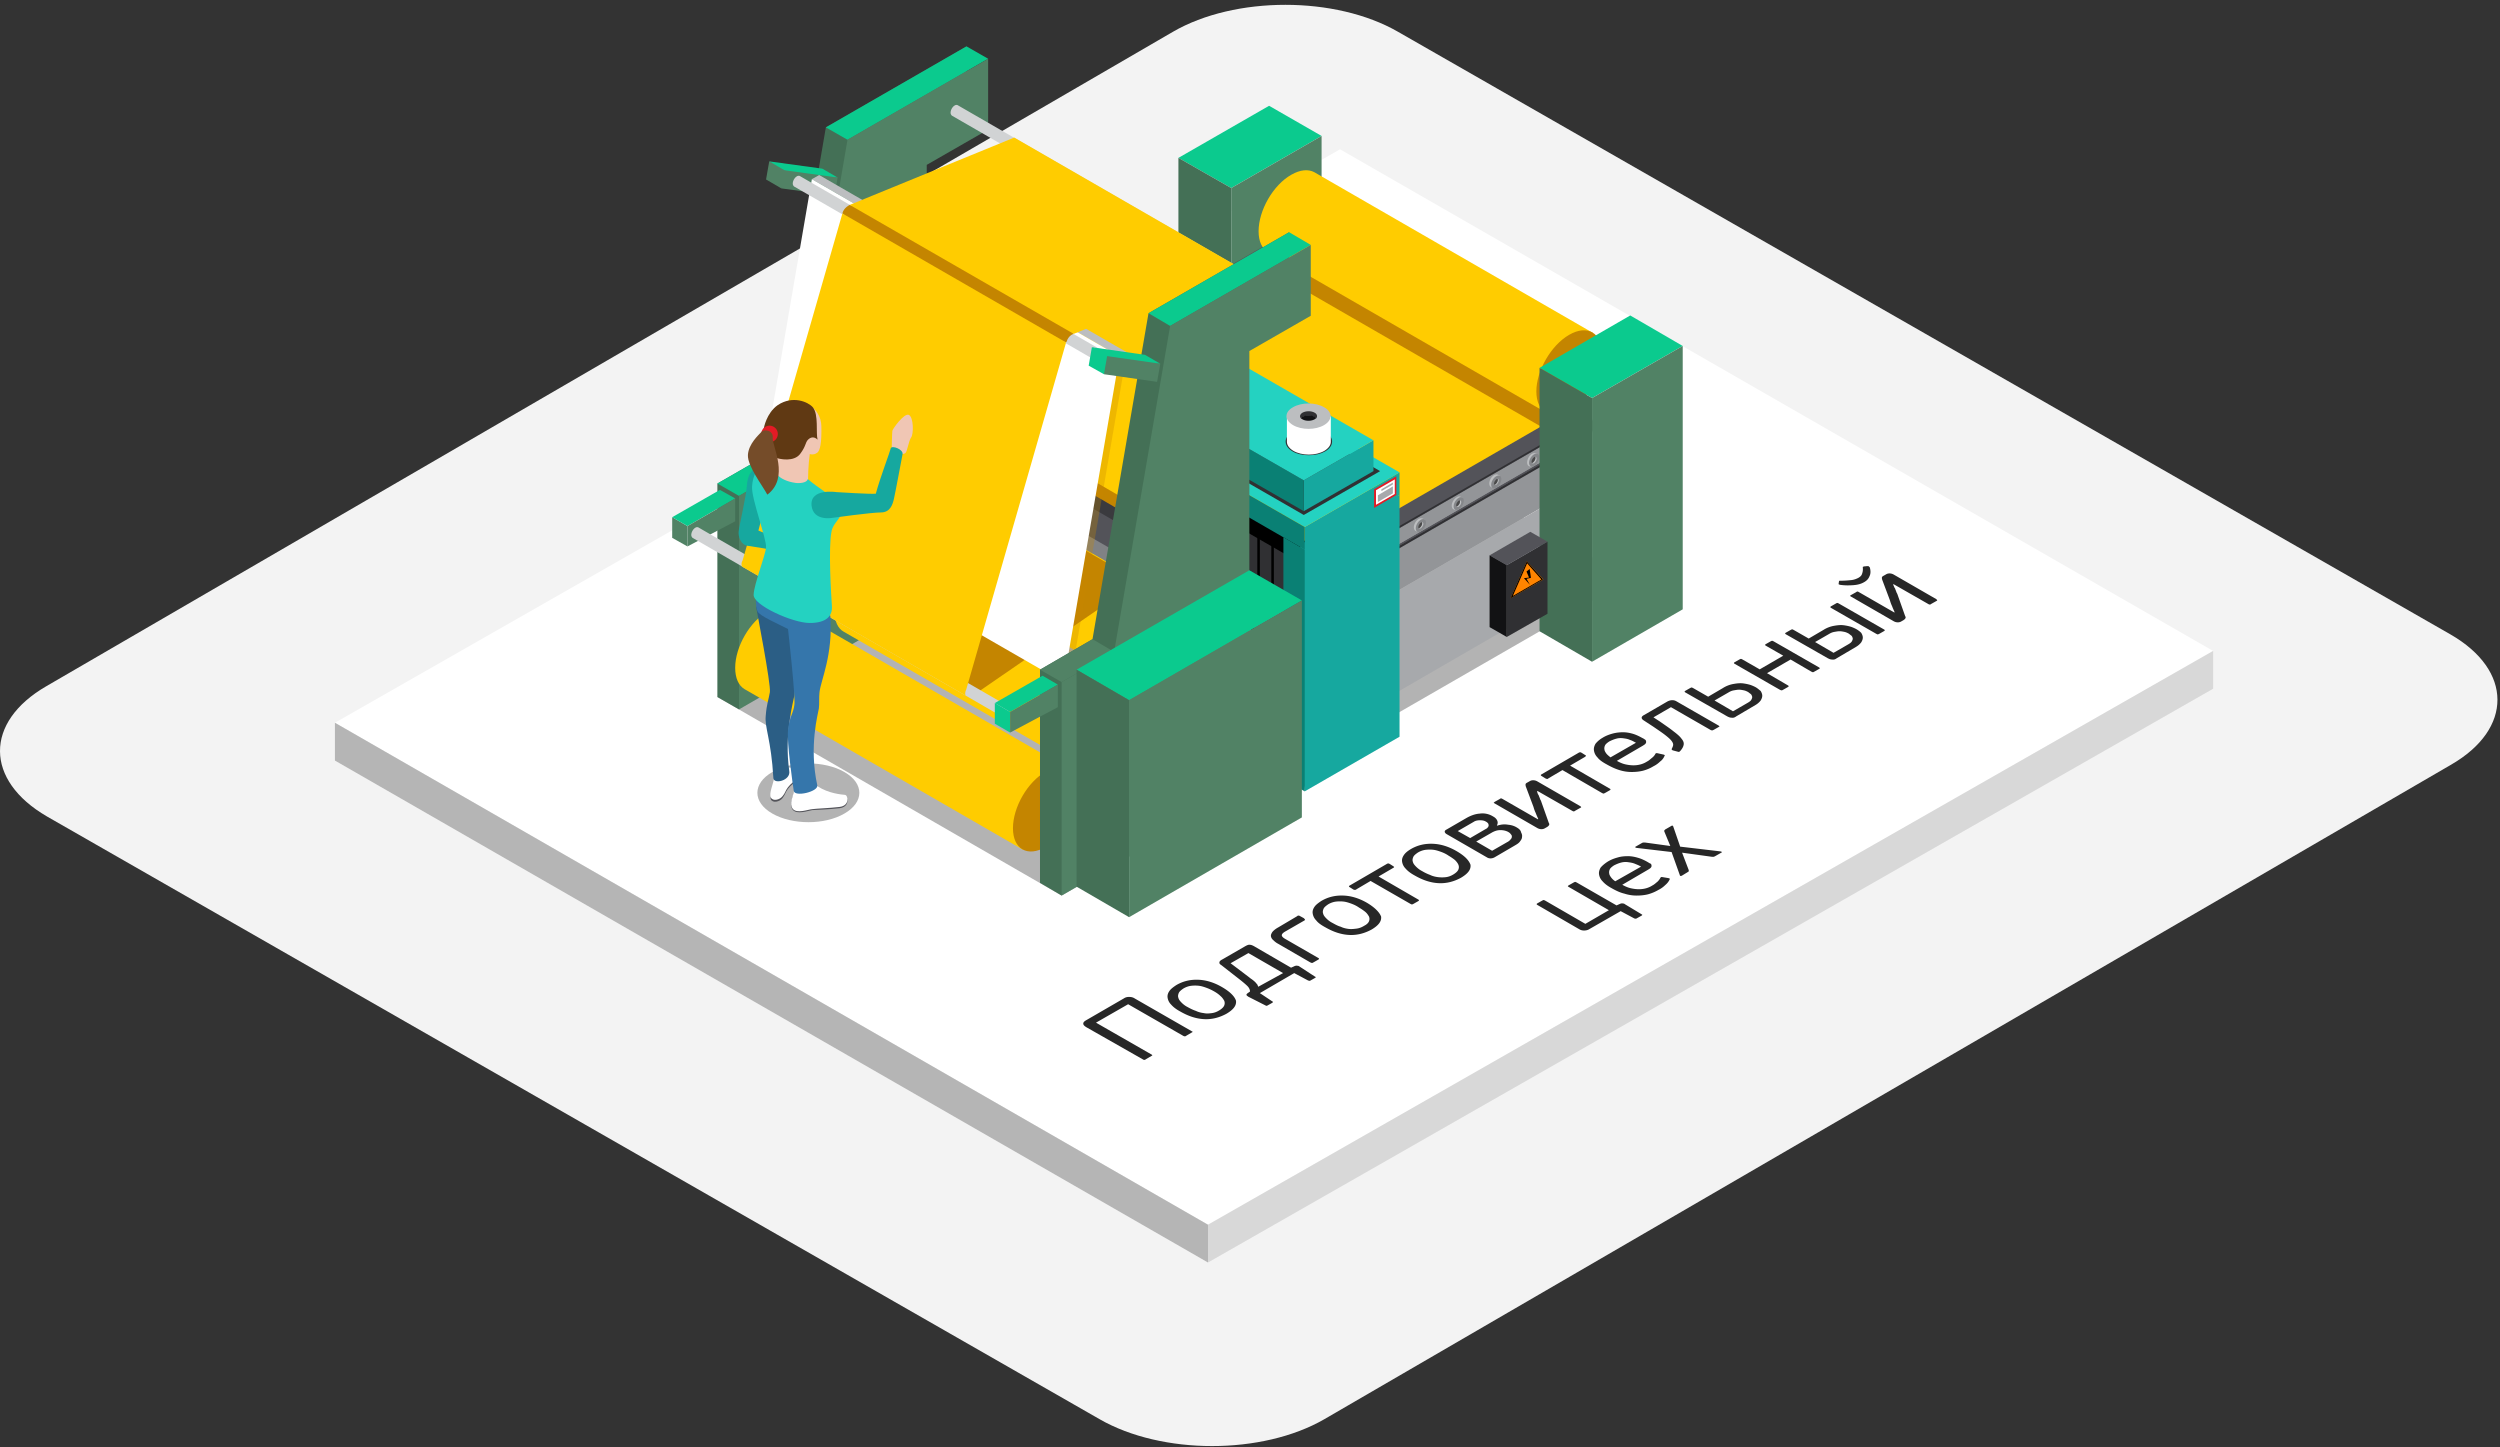 <svg width="425" height="246" fill="none" xmlns="http://www.w3.org/2000/svg"><rect width="100%" height="100%" fill="#333333" stroke="none"/><path d="M416.581 107.852L237.651 5.398c-10.601-6.103-27.694-6.103-38.241 0L7.877 116.656c-10.548 6.103-10.493 15.986.108 22.143l178.93 102.455c10.602 6.103 27.694 6.103 38.242 0l191.532-111.258c10.548-6.103 10.494-16.041-.108-22.144z" fill="#F3F3F3"/><path d="M205.36 208.201L56.936 122.867l170.871-97.486 148.423 85.28-170.87 97.54z" fill="#fff"/><path d="M376.23 110.661v6.427l-170.871 97.54v-6.427l170.871-97.54z" fill="#D8D8D8"/><path d="M56.937 122.867v6.427l148.423 85.334v-6.427L56.936 122.867z" fill="#B5B5B5"/><path d="M202.601 175.31l-9.682-5.563c-.325-.216-.649-.27-.974-.27-.324 0-.595.054-.919.27l-6.437 3.726c-.27.162-.433.324-.433.54 0 .216.163.378.487.594l9.682 5.509c.108.054.162.108.271.054a.41.41 0 00.216-.108l.92-.54a.668.668 0 00.162-.108c0-.054-.054-.108-.162-.162l-9.412-5.401 5.463-3.132 9.412 5.401a.587.587 0 00.27.054.41.41 0 00.216-.108l.92-.54a.668.668 0 00.162-.108s-.054-.054-.162-.108zm-.703-4.106a3.888 3.888 0 01-1.028-.756c-.27-.27-.487-.54-.541-.81-.108-.27-.054-.54.054-.81s.379-.486.757-.756c.433-.27.92-.432 1.353-.486a5.657 5.657 0 011.352 0c.433.054.92.216 1.352.378.433.162.866.378 1.244.594.379.216.758.486 1.028.756.325.27.487.54.649.81.108.27.108.54 0 .81s-.379.54-.811.81c-.433.27-.866.432-1.298.486-.433.054-.866.108-1.353 0-.432-.054-.919-.162-1.352-.378-.487-.162-.919-.378-1.406-.648zm5.841-3.402c-1.298-.756-2.65-1.189-4.002-1.243-1.352-.054-2.597.216-3.786.919-.487.324-.92.648-1.136.972-.271.378-.379.756-.325 1.134.054.378.216.81.595 1.188.379.432.866.81 1.569 1.188 1.406.81 2.758 1.242 4.11 1.297 1.299.054 2.543-.271 3.733-.919 1.19-.702 1.731-1.404 1.622-2.214-.216-.702-.973-1.512-2.38-2.322zm6.167-.055c-.054-.108-.108-.27-.162-.378-.108-.108-.217-.27-.379-.432a5.292 5.292 0 00-.757-.594c-.325-.27-.703-.54-1.19-.918l-2.218-1.674 3.029-1.729 5.896 3.403-4.219 2.322zm6.978-3.456c-.055-.054-.163-.108-.325-.108-.162-.054-.379 0-.595.108l-.487.216-6.328-3.673c-.217-.108-.433-.216-.649-.216-.217-.054-.487.054-.866.27l-3.84 2.215c-.325.162-.487.324-.487.486-.054.162.054.324.325.486l3.245 2.538c.541.432.919.756 1.19 1.026.27.27.433.594.433.919l-.379.27c-.162.108-.27.27-.216.324a.422.422 0 00.216.216s.054 0 .054.054l2.975 1.512a.408.408 0 00.216.054l.109-.054.865-.486.054-.108c0-.054 0-.054-.108-.108l-2.11-1.404 5.842-3.403 2.326 1.242c.162.054.27.108.379.054l.865-.486c.108-.054.108-.162-.054-.216l-2.65-1.728c.054 0 0 0 0 0zm.757-8.209l-.595-.324c-.109-.054-.163-.108-.271-.108-.108 0-.162 0-.27.108l-3.192 1.891c-.486.27-.811.54-1.027.81-.163.27-.271.486-.217.756.054.216.163.432.433.648.216.216.487.432.811.594l5.409 3.133c.108.054.217.108.325.108.108 0 .162-.054.27-.108l.758-.432c.108-.054.162-.108.162-.162 0-.054-.054-.108-.162-.162l-5.626-3.241c-.378-.216-.541-.432-.541-.594 0-.216.217-.432.595-.648l3.192-1.836c.108-.054.162-.108.162-.163-.054-.108-.108-.162-.216-.27zm4.868.81a3.888 3.888 0 01-1.028-.756c-.27-.27-.487-.541-.541-.811-.108-.27-.054-.54.054-.81s.379-.486.757-.756c.433-.27.92-.432 1.353-.486a5.657 5.657 0 011.352 0c.433.054.919.216 1.352.378.433.162.866.378 1.244.648a8.39 8.39 0 011.028.702c.325.27.487.54.649.81.108.271.108.541 0 .811s-.379.54-.811.756c-.433.27-.866.432-1.298.486-.433.054-.866.108-1.353.054-.432-.054-.919-.162-1.352-.378-.433-.108-.919-.378-1.406-.648zm5.896-3.403c-1.299-.756-2.651-1.188-4.003-1.242-1.352-.054-2.596.216-3.786.918-.487.324-.92.648-1.136.972-.271.378-.379.756-.325 1.134.054.378.216.811.595 1.189.325.432.866.81 1.569 1.188 1.406.81 2.758 1.242 4.111 1.296 1.298.054 2.542-.27 3.732-.918 1.19-.702 1.731-1.404 1.622-2.215-.27-.702-1.027-1.512-2.379-2.322zm4.489-6.211l-.595-.378c-.108-.054-.162-.108-.271-.108-.108 0-.162 0-.324.108l-6.22 3.619c-.109.054-.163.108-.163.162 0 .054.054.108.163.162l.595.378a.487.487 0 00.27.054c.054 0 .162 0 .27-.108l2.38-1.405 6.762 3.889c.108.054.216.108.27.108.054 0 .162-.054.271-.108l.757-.432c.108-.054.162-.108.162-.162 0-.054-.054-.108-.162-.162l-6.707-3.889 2.488-1.458c.108-.054.162-.108.162-.162l-.108-.108zm4.868.811a3.905 3.905 0 01-1.028-.756c-.27-.27-.487-.54-.541-.81-.108-.27-.054-.54.054-.81.109-.27.379-.487.758-.757.432-.27.919-.432 1.352-.486.487-.054.92-.054 1.352 0 .433.054.92.216 1.352.378.433.162.866.378 1.245.649.378.216.757.486 1.027.702.271.27.487.54.595.81.108.27.108.54 0 .81s-.378.54-.811.81c-.433.27-.866.432-1.298.486a5.657 5.657 0 01-1.352 0c-.433-.054-.92-.162-1.353-.378a7.741 7.741 0 01-1.352-.648zm5.842-3.403c-1.298-.756-2.651-1.188-4.003-1.242-1.352-.054-2.596.216-3.786.918-.541.324-.92.648-1.136.972-.271.379-.379.757-.325 1.135.054.378.217.81.595 1.188.379.432.866.81 1.569 1.188 1.406.81 2.759 1.242 4.111 1.296 1.298.054 2.542-.27 3.732-.918 1.19-.702 1.731-1.404 1.623-2.214-.271-.756-.974-1.512-2.38-2.323zm.216-3.403l2.705-1.566c.324-.216.703-.27 1.082-.27.378 0 .703.054.973.216.217.108.379.27.433.378.054.108.054.27.054.378-.054.108-.108.216-.216.324a1.147 1.147 0 01-.325.216l-2.596 1.512-2.11-1.188zm3.137 1.782l2.543-1.458c.541-.324 1.027-.486 1.568-.486.487 0 .974.108 1.353.324.162.108.27.162.378.324.108.108.217.27.217.378 0 .162 0 .324-.163.486a1.701 1.701 0 01-.649.54l-2.542 1.459-2.705-1.567zm6.924-2.376c-.433-.27-.92-.432-1.515-.486-.595-.108-1.19-.054-1.839.162l-.054-.054a.86.86 0 00.054-.81c-.108-.27-.378-.54-.703-.702a3.37 3.37 0 00-2.272-.486c-.757.054-1.514.324-2.271.756l-3.354 1.944c-.216.108-.324.216-.324.378 0 .108.108.27.27.378l6.924 3.997c.162.108.378.162.595.162.216 0 .432-.054.649-.162l3.515-2.052c.379-.216.704-.433.866-.703.216-.27.324-.486.324-.756.055-.27-.054-.54-.162-.756-.054-.324-.324-.594-.703-.81zm10.71-3.672l-7.302-4.212a1.445 1.445 0 00-.649-.162 1.09 1.09 0 00-.595.162l-.379.216c-.216.108-.324.216-.324.324 0 .108 0 .216.054.378l1.298 3.456c.108.378.216.702.378 1.026.109.325.271.649.433 1.027l-.054.054-6.004-3.457c-.108-.054-.216-.108-.27-.108a.412.412 0 00-.217.108l-.865.486c-.054.054-.108.108-.162.108 0 .054.054.108.162.162l7.302 4.213c.216.108.433.162.649.162.216 0 .433-.054.595-.162l.379-.216c.162-.108.27-.216.324-.324.054-.108.054-.216-.054-.378l-1.244-3.511a1.918 1.918 0 00-.216-.486 3.534 3.534 0 00-.163-.432c-.054-.162-.108-.324-.216-.432l-.162-.486.108-.054 5.95 3.402a.408.408 0 00.216.054.412.412 0 00.217-.108l.865-.486a.668.668 0 00.162-.108.422.422 0 00-.216-.216zm.919-8.641l-.595-.378c-.108-.054-.162-.108-.27-.108-.054 0-.163 0-.325.108l-6.22 3.618c-.108.054-.162.108-.162.162 0 .054.054.108.162.162l.595.378c.108.054.162.054.27.108.108 0 .162 0 .271-.108l2.38-1.404 6.707 3.889c.108.054.216.108.27.108.054 0 .163-.054.271-.108l.757-.432c.108-.054.162-.108.162-.162 0-.054-.054-.108-.162-.162l-6.707-3.889 2.488-1.458c.108-.054.162-.108.162-.162.054-.108.054-.162-.054-.162zm4.273.378c-.27-.216-.54-.432-.703-.648-.162-.216-.324-.486-.324-.702-.054-.216 0-.486.108-.702.108-.216.379-.432.703-.648.433-.216.811-.379 1.244-.487.379-.108.812-.108 1.19-.054.379.054.757.108 1.082.271.379.108.703.324 1.028.486l-4.328 2.484zm5.409-3.295c-.486-.27-1.027-.54-1.568-.702-.541-.162-1.136-.27-1.677-.27a6.73 6.73 0 00-1.785.216c-.595.162-1.19.378-1.785.756a4.252 4.252 0 00-1.136.973c-.216.378-.324.756-.27 1.134.054.378.216.81.595 1.188.324.432.865.81 1.568 1.188.758.432 1.461.756 2.164.972a6.8 6.8 0 002.055.324c.65 0 1.299-.054 1.948-.216a6.583 6.583 0 001.785-.756 4.352 4.352 0 001.136-.81c.378-.27.595-.594.757-.972.054-.054.054-.108-.054-.162-.054 0-.108-.054-.163-.054l-.973-.216c-.217-.054-.325 0-.379.108-.108.216-.27.432-.541.648-.27.216-.541.486-.865.648a3.91 3.91 0 01-1.082.486 4.618 4.618 0 01-1.244.162c-.433 0-.865-.054-1.352-.162-.487-.108-.974-.324-1.461-.594l4.436-2.592c.162-.108.27-.162.378-.27.108-.108.163-.216.163-.324 0-.108 0-.216-.109-.378-.108-.054-.27-.217-.541-.325zm12.982-2.106l-7.14-4.105a1.35 1.35 0 00-.757-.216c-.216 0-.487.054-.811.216l-4.003 2.323c-.216.108-.379.27-.379.432 0 .162.109.324.379.486l1.569 1.026c.865.594 1.514 1.026 2.001 1.404.487.378.865.702 1.082.972.216.27.324.486.324.702 0 .216-.108.433-.216.649-.054.108-.054.216.054.27.054 0 .054.054.108.054l.812.216c.162.054.216.054.324 0l.162-.162c.325-.378.487-.702.541-1.027.054-.324-.054-.648-.378-1.026-.271-.378-.703-.756-1.353-1.242-.595-.486-1.406-1.026-2.325-1.674l-1.082-.702 2.975-1.729 6.761 3.889a.587.587 0 00.27.054c.055 0 .163-.054.271-.108l.757-.432c.108-.054.162-.108.217-.162-.055 0-.109-.054-.163-.108zm-.703-4.267l2.434-1.404c.27-.162.541-.27.865-.324.325-.054.595-.108.866-.108.27 0 .541.054.811.108s.487.162.703.27c.162.108.271.216.433.324.162.108.216.27.27.432.054.162 0 .324-.108.54-.108.216-.324.378-.703.594l-2.434 1.404-3.137-1.836zm6.977-2.268a6.834 6.834 0 00-.865-.378 7.818 7.818 0 00-1.298-.27c-.487-.054-1.028 0-1.623.108a4.92 4.92 0 00-1.785.702l-2.488 1.458-2.542-1.458c-.109-.054-.217-.108-.271-.108-.054 0-.162.054-.27.108l-.758.432c-.108.054-.162.108-.162.162 0 .054.054.108.162.162l7.086 4.051c.217.108.433.216.703.216.271.054.541 0 .812-.216l3.299-1.945a3.01 3.01 0 00.866-.756c.162-.27.27-.54.27-.81s-.108-.54-.27-.81c-.217-.162-.487-.432-.866-.648zm10.71-3.403l-7.626-4.374c-.108-.054-.217-.108-.271-.108-.054 0-.162.054-.27.108l-.757.432c-.109.054-.163.108-.163.162 0 .054.054.108.163.162l2.92 1.674-4.002 2.322-2.921-1.674c-.108-.054-.216-.108-.271-.108-.054 0-.162.054-.27.108l-.757.432c-.108.054-.162.108-.162.162 0 .054.054.108.162.162l7.626 4.375c.109.054.217.108.325.108.108 0 .162-.054.27-.108l.758-.432c.108-.054.162-.108.162-.162 0-.054-.054-.108-.162-.162l-3.516-2.052 4.003-2.323 3.515 2.052c.109.054.217.108.271.108.108 0 .162-.054.27-.108l.758-.432c.108-.054.162-.108.162-.162a.738.738 0 00-.217-.162zm-.595-4.267l2.435-1.404c.27-.162.54-.27.865-.324.325-.054.595-.108.865-.108.271 0 .541.054.812.108.27.054.487.162.703.27.162.108.27.216.433.324.162.108.216.27.27.432.054.162 0 .324-.108.54-.108.216-.325.378-.703.594l-2.434 1.404-3.138-1.836zm6.978-2.214a6.834 6.834 0 00-.865-.378 7.93 7.93 0 00-1.299-.271c-.486-.054-1.027 0-1.622.109a4.92 4.92 0 00-1.785.702l-2.488 1.458-2.543-1.458c-.108-.054-.216-.108-.27-.108-.054 0-.162.054-.27.108l-.758.432c-.108.054-.162.108-.162.162 0 .054.054.108.162.162l7.086 4.05c.216.108.433.216.703.216.271.054.541 0 .812-.216l3.299-1.944a3.01 3.01 0 00.866-.756c.162-.27.27-.54.27-.81s-.108-.54-.27-.81a4.004 4.004 0 00-.866-.648zm4.706.054l-7.627-4.375c-.108-.054-.216-.108-.27-.108-.108 0-.162.054-.271.108l-.757.432c-.108.054-.162.108-.162.162 0 .054.054.108.162.162l7.627 4.375c.108.054.216.108.27.108.054 0 .162-.054.271-.108l.757-.432c.108-.054.162-.108.162-.162 0-.054-.054-.108-.162-.162zm-2.543-10.694c-.054-.054-.162-.054-.27-.054l-.541.054-.162.054c-.054 0-.054.054-.054.162.054.486-.054.864-.162 1.134-.109.27-.325.432-.595.595-.325.162-.704.324-1.19.378-.541.054-1.082.108-1.731.108h-.271c-.054 0-.108.054-.108.162l-.054.324c0 .054 0 .108.054.162h.054l.162.054c.758.108 1.461.108 2.218.054.757-.054 1.352-.216 1.893-.54.379-.216.703-.54.866-.972.216-.433.216-.919.054-1.513l-.163-.162zm11.468 5.563l-7.303-4.213a1.438 1.438 0 00-.649-.162c-.216 0-.432.054-.595.162l-.378.216c-.217.109-.325.216-.325.325 0 .108 0 .216.054.378l1.298 3.456c.109.378.217.702.379 1.026.108.324.27.648.433 1.027l-.054.054-6.004-3.457c-.108-.054-.163-.108-.271-.108a.41.41 0 00-.216.108l-.866.486c-.108.054-.108.108-.162.108 0 .054.054.108.162.162l7.303 4.213c.216.108.432.162.649.162.216 0 .432-.054.595-.162l.378-.216c.163-.108.271-.216.325-.324.054-.108.054-.216-.054-.378l-1.244-3.511a1.922 1.922 0 00-.217-.486 3.72 3.72 0 00-.162-.432c-.054-.162-.108-.324-.216-.432a1.925 1.925 0 00-.217-.486l.109-.054 5.949 3.402a.413.413 0 00.217.054.41.41 0 00.216-.108l.866-.486a.668.668 0 00.162-.108c-.054-.108-.108-.162-.162-.216zm-52.955 51.848c-.054-.054-.162-.108-.324-.108-.163-.054-.379 0-.595.108l-.487.216-6.761-3.888c-.108-.054-.217-.108-.271-.108-.054 0-.162.054-.27.108l-.757.432a.738.738 0 00-.217.162c0 .054.054.108.162.162l6.816 3.943-4.003 2.322-6.815-3.943c-.108-.054-.217-.108-.271-.108-.054 0-.162.054-.27.108l-.757.432c-.109.054-.163.108-.163.162 0 .054.054.108.163.162l7.085 4.105c.271.162.541.216.812.216.27 0 .541-.054.757-.162l5.463-3.132 2.326 1.242c.162.054.27.054.379 0l.865-.486.108-.108c0-.054-.054-.054-.108-.108l-2.867-1.729c0 .054 0 0 0 0zm-1.622-3.889a2.778 2.778 0 01-.704-.648c-.162-.216-.324-.486-.324-.702-.054-.216 0-.486.108-.702.108-.216.379-.432.703-.648.433-.216.812-.378 1.244-.486a2.994 2.994 0 011.19-.054c.379.054.758.108 1.136.27.379.162.703.27 1.028.486l-4.381 2.484zm5.463-3.294c-.487-.27-1.028-.54-1.623-.702-.541-.162-1.136-.27-1.677-.27-.595 0-1.19.054-1.731.216-.595.162-1.19.378-1.785.756-.486.324-.865.648-1.136.972-.216.378-.324.756-.27 1.134.054.378.216.81.595 1.188.379.433.865.811 1.569 1.189.757.432 1.46.756 2.163.918a6.802 6.802 0 002.056.324c.649 0 1.298-.054 1.947-.216a7.39 7.39 0 001.785-.756 4.335 4.335 0 001.136-.81c.324-.27.595-.595.757-.973.054-.054.054-.108-.054-.162-.054 0-.108-.054-.162-.054l-.974-.162c-.216-.054-.324 0-.379.108a2.56 2.56 0 01-.486.649c-.271.216-.541.486-.866.648a3.897 3.897 0 01-1.082.486 4.612 4.612 0 01-1.244.162c-.432 0-.865-.054-1.352-.162-.487-.108-.974-.324-1.46-.594l4.435-2.593c.162-.108.27-.162.379-.27.108-.108.162-.216.162-.324 0-.108 0-.216-.108-.378-.163-.054-.325-.162-.595-.324zm12.603-1.728l-.163-.054-6.869-.81-1.19-3.457-.108-.108c-.054-.054-.108 0-.217.054l-1.027.594-.162.162v.162l1.027 2.485-4.327-.594h-.27c-.055 0-.163.054-.271.108l-1.028.594c-.108.054-.108.108-.054.108l.054.054c.054 0 .109.054.163.054l5.95.702 1.406 3.943c0 .054.054.108.108.108.054.054.162 0 .271-.054l.973-.595c.108-.054.162-.108.162-.162v-.162l-1.135-2.97 5.084.702h.27c.055 0 .163-.054.271-.108l1.136-.648c0-.054 0-.054-.054-.108z" fill="#272727"/><path opacity=".3" d="M218.179 132.426l58.958-33.971L224.4 68.048l-58.959 33.971 52.738 30.407z" fill="#000"/><path d="M165.442 102.019l16.118-9.29v-41.1l-10.385 4.807-6.545 3.618-1.027 27.437 1.839 14.528z" fill="#16A89F"/><path d="M161.817 99.913l3.624 2.107V60.919l-3.624-2.106v41.1z" fill="#0A8074"/><path d="M209.309 31.97l15.361-8.858-8.925-5.13-15.415 8.857 8.979 5.13z" fill="#0BCA8E"/><path d="M209.309 76.797V31.97l-8.979-5.131v44.773l8.979 5.185z" fill="#447056"/><path d="M209.309 76.797V31.97l15.361-8.858V67.94l-15.361 8.857z" fill="#518265"/><path d="M220.884 110.12l47.869-27.706-46.517-26.843-47.87 27.707 46.518 26.842z" fill="#939598"/><path d="M220.884 127.294V110.12l-46.518-26.843v17.175l46.518 26.842z" fill="#808285"/><path d="M220.884 127.295v-17.174l47.869-27.707V99.59l-47.869 27.706z" fill="#A7A9AC"/><path d="M217.746 40.773s-.054 0-.054-.054c-.27-.162-.649-.108-1.081.108L161.168 72.8c-.054.054-.108.054-.162.109-.811.54-1.406 1.674-1.406 2.592v.162c0 .486.162.864.432 1.026l52.792 30.407 57.606-35.97-52.684-30.353z" fill="#535359"/><path d="M270.592 72.368v.162c0 .81-.541 1.783-1.244 2.16l-55.442 31.974c-.379.216-.758.216-.974 0 .162 0 .379-.054.595-.162l55.442-32.027c.704-.378 1.245-1.35 1.245-2.16v-.163c0-.324-.109-.594-.271-.702.379.054.649.378.649.918z" fill="#535359"/><path d="M270.214 72.206v.162c0 .81-.541 1.782-1.244 2.16l-55.442 31.974a1.416 1.416 0 01-.595.162c-.163-.162-.271-.378-.271-.702v-.163c0-.81.541-1.782 1.244-2.16l55.442-31.973c.217-.108.433-.162.595-.162.163.108.271.378.271.702z" fill="#939598"/><path d="M269.348 71.612c.703-.378 1.244-.054 1.244.702v.163c0 .81-.541 1.782-1.244 2.16l-55.442 31.973c-.703.378-1.244.054-1.244-.702v-.162c0-.81.541-1.782 1.244-2.16l55.442-31.974zm0-.324l-55.442 31.973c-.865.487-1.569 1.729-1.569 2.701v.162c0 .972.704 1.404 1.569.918l55.442-31.973c.866-.486 1.569-1.728 1.569-2.7v-.163c0-1.026-.703-1.404-1.569-.918z" fill="#303033"/><path d="M216.502 103.099l-.378-.162a.64.64 0 00-.541.054c-.487.27-.866.918-.866 1.512 0 .27.108.486.271.54l.27.108.054-.108c.108 0 .163-.054.271-.108.487-.27.865-.918.865-1.512v-.216l.054-.108z" fill="#BCBEC0"/><path d="M216.719 103.639c0 .54-.379 1.188-.866 1.458s-.865.054-.865-.486.378-1.188.865-1.458c.487-.324.866-.054.866.486z" fill="#85878A"/><path d="M216.286 103.855c0 .27-.216.594-.433.756-.162.108-.324.054-.378-.054.054 0 .108 0 .162-.054.216-.162.433-.486.433-.756 0-.108 0-.162-.054-.216.162 0 .27.162.27.324z" fill="#BCBEC0"/><path d="M216.124 103.747c0 .27-.217.594-.433.756-.054.054-.108.054-.162.054-.054-.054-.054-.108-.054-.216 0-.27.216-.594.432-.756.054-.054.108-.054.163-.054 0 .108.054.162.054.216z" fill="#4A4A4A"/><path d="M222.939 99.372l-.379-.162a.642.642 0 00-.541.054c-.487.27-.865.918-.865 1.513 0 .27.108.486.27.594l.271.108.054-.108c.108 0 .162-.054.27-.108.487-.27.866-.919.866-1.513v-.216l.054-.162z" fill="#BCBEC0"/><path d="M223.155 99.912c0 .54-.378 1.188-.865 1.458s-.866.054-.866-.486.379-1.188.866-1.458.865-.054.865.486z" fill="#85878A"/><path d="M222.723 100.182c0 .271-.217.595-.433.757-.162.108-.325.054-.379-.054.054 0 .108 0 .162-.054.217-.162.433-.487.433-.757 0-.108 0-.162-.054-.216.162 0 .271.108.271.324z" fill="#BCBEC0"/><path d="M222.506 100.074c0 .27-.216.595-.433.757-.054.054-.108.054-.162.054-.054-.054-.054-.108-.054-.216 0-.271.216-.595.433-.757.054-.054.108-.054.162-.054.054.054.054.108.054.216z" fill="#4A4A4A"/><path d="M229.376 95.7l-.379-.162c-.162-.054-.324-.054-.541.054-.487.27-.865.919-.865 1.513 0 .27.108.486.27.594l.271.108.054-.108c.108 0 .162-.054.27-.108.487-.27.866-.918.866-1.512v-.216l.054-.163z" fill="#BCBEC0"/><path d="M229.538 96.24c0 .54-.379 1.188-.865 1.458-.487.27-.866.054-.866-.486s.379-1.188.866-1.458c.486-.27.865-.054.865.486z" fill="#85878A"/><path d="M229.16 96.457c0 .27-.217.594-.433.756-.162.108-.325.054-.379-.054.054 0 .108 0 .162-.054.217-.162.433-.486.433-.756 0-.108 0-.162-.054-.216.162.054.271.162.271.324z" fill="#BCBEC0"/><path d="M228.943 96.403c0 .27-.216.594-.433.756-.054.054-.108.054-.162.054-.054-.054-.054-.108-.054-.216 0-.27.216-.594.433-.757.054-.053.108-.053.162-.053.054.053.054.108.054.216z" fill="#4A4A4A"/><path d="M235.758 92.028l-.378-.162c-.162-.055-.325-.055-.595.054-.487.27-.866.918-.866 1.458 0 .27.109.486.271.594l.27.108.054-.108c.109 0 .163-.054.271-.108.487-.27.865-.918.865-1.458v-.216l.108-.162z" fill="#BCBEC0"/><path d="M235.975 92.513c0 .54-.379 1.189-.865 1.459-.487.27-.866.054-.866-.486s.379-1.189.866-1.459c.486-.27.865-.054.865.486z" fill="#85878A"/><path d="M235.542 92.784c0 .27-.216.594-.432.756-.163.108-.325.054-.379-.054.054 0 .108 0 .162-.054.217-.162.433-.486.433-.756 0-.108 0-.162-.054-.216.162 0 .27.108.27.324z" fill="#BCBEC0"/><path d="M235.38 92.676c0 .27-.216.594-.433.756-.054.054-.108.054-.162.054-.054-.054-.054-.108-.054-.216 0-.27.216-.594.433-.756.054-.054.108-.054.162-.054 0 .054.054.108.054.216z" fill="#4A4A4A"/><path d="M242.195 88.301l-.379-.162a.785.785 0 00-.595.054c-.486.27-.865.918-.865 1.458 0 .27.108.486.27.594l.271.108.054-.108c.108 0 .162-.054.27-.108.487-.27.866-.918.866-1.458v-.216l.108-.162z" fill="#BCBEC0"/><path d="M242.412 88.84c0 .54-.379 1.189-.866 1.459s-.865.054-.865-.486.378-1.188.865-1.459c.487-.27.866-.053.866.487z" fill="#85878A"/><path d="M241.979 89.057c0 .27-.217.594-.433.757-.162.108-.324.054-.379-.054.055 0 .109 0 .163-.054.216-.163.432-.487.432-.757 0-.108 0-.162-.054-.216.163.054.271.162.271.324z" fill="#BCBEC0"/><path d="M241.762 89.003c0 .27-.216.594-.432.756-.054.054-.109.054-.163.054-.054-.054-.054-.108-.054-.216 0-.27.217-.594.433-.756.054-.054.108-.054.162-.054.054.054.054.108.054.216z" fill="#4A4A4A"/><path d="M248.632 84.628l-.379-.216c-.162-.054-.325-.054-.595.108-.487.27-.866.918-.866 1.458 0 .27.109.487.271.595l.27.108.054-.108c.109 0 .163-.054.271-.108.487-.27.865-.919.865-1.459v-.216l.109-.162z" fill="#BCBEC0"/><path d="M248.848 85.114c0 .54-.379 1.188-.865 1.458-.487.27-.866.054-.866-.486s.379-1.188.866-1.458c.432-.27.865-.054.865.486z" fill="#85878A"/><path d="M248.415 85.385c0 .27-.216.594-.432.756-.163.108-.325.054-.379-.054.054 0 .108 0 .162-.054.217-.162.433-.486.433-.756 0-.108 0-.162-.054-.216.162 0 .27.108.27.324z" fill="#BCBEC0"/><path d="M248.199 85.277c0 .27-.216.594-.433.756-.054.054-.108.054-.162.054-.054-.054-.054-.108-.054-.216 0-.27.216-.594.433-.756.054-.054.108-.054.162-.054.054.054.054.162.054.216z" fill="#4A4A4A"/><path d="M255.014 80.902l-.378-.216a.784.784 0 00-.595.054c-.487.27-.866.918-.866 1.458 0 .27.108.486.271.594l.27.108.054-.108c.108 0 .163-.054.271-.108.487-.27.865-.918.865-1.458v-.216l.108-.108z" fill="#BCBEC0"/><path d="M255.231 81.442c0 .54-.379 1.188-.866 1.458-.486.27-.865.054-.865-.486s.379-1.188.865-1.458c.487-.27.866-.054.866.486z" fill="#85878A"/><path d="M254.798 81.658c0 .27-.216.594-.433.756-.162.108-.324.054-.378-.054.054 0 .108 0 .162-.054.216-.162.433-.486.433-.756 0-.108 0-.162-.054-.216.162.054.27.162.27.324z" fill="#BCBEC0"/><path d="M254.636 81.604c0 .27-.216.594-.433.756-.054.054-.108.054-.162.054-.054-.054-.054-.108-.054-.216 0-.27.216-.594.433-.756.054-.054.108-.054.162-.054 0 .054.054.108.054.216z" fill="#4A4A4A"/><path d="M261.451 77.229l-.379-.162a.785.785 0 00-.595.054c-.487.27-.865.918-.865 1.512 0 .27.108.486.27.594l.271.108.054-.108c.108 0 .162-.054.27-.108.487-.27.866-.918.866-1.458v-.216l.108-.216z" fill="#BCBEC0"/><path d="M261.667 77.715c0 .54-.378 1.188-.865 1.458s-.865.054-.865-.486.378-1.188.865-1.458.865-.054.865.486z" fill="#85878A"/><path d="M261.235 77.985c0 .27-.217.594-.433.756-.162.108-.325.054-.379-.054.054 0 .109 0 .163-.054.216-.162.432-.486.432-.756 0-.108 0-.162-.054-.216.163 0 .271.108.271.324z" fill="#BCBEC0"/><path d="M261.018 77.877c0 .27-.216.594-.432.756-.055.054-.109.054-.163.054-.054-.054-.054-.108-.054-.216 0-.27.216-.594.433-.756.054-.054.108-.054.162-.054.054.054.054.162.054.216z" fill="#4A4A4A"/><path d="M267.888 73.502l-.379-.215a.784.784 0 00-.595.053c-.487.27-.865.919-.865 1.459 0 .27.108.486.27.594l.271.108.054-.108c.108 0 .162-.054.27-.108.487-.27.866-.918.866-1.459v-.215l.108-.109z" fill="#BCBEC0"/><path d="M268.104 74.043c0 .54-.378 1.188-.865 1.458s-.865.054-.865-.486.378-1.188.865-1.512c.487-.216.865 0 .865.54z" fill="#85878A"/><path d="M267.672 74.312c0 .27-.217.594-.433.757-.162.108-.325.053-.379-.055.054 0 .109 0 .163-.054.216-.108.432-.486.432-.756 0-.108 0-.162-.054-.216.163 0 .271.108.271.324z" fill="#BCBEC0"/><path d="M267.455 74.204c0 .27-.216.594-.432.756-.055.054-.109.054-.163.054-.054-.054-.054-.108-.054-.216 0-.27.217-.594.433-.756.054-.054.108-.054.162-.054.054.054.054.108.054.216z" fill="#4A4A4A"/><path d="M219.802 96.835l46.896-27.059-47.167-27.274-46.95 27.058 47.221 27.275z" fill="#FC0"/><path d="M214.717 45.256l4.814-2.754 47.167 27.274-4.706 2.755-47.275-27.275z" fill="#C48500"/><path d="M218.774 36.507c0-.432.325-1.026.704-1.242.162-.108.378-.108.486-.054l-2.704-1.566c-.108-.054-.325-.054-.487.054-.379.216-.703.756-.703 1.242 0 .216.108.378.216.486l2.434 1.404.271.162a.685.685 0 01-.217-.486z" fill="#A7A9AC"/><path d="M220.235 35.697c0 .216-.054.486-.217.702l-.162.216c-.108.108-.216.27-.378.324-.379.216-.704.054-.704-.432 0-.432.325-1.026.704-1.242.432-.216.757-.054.757.432zm-2.759-1.62c0 .216-.054.486-.216.702l-.163.216c-.108.108-.216.27-.378.324-.379.216-.703.054-.703-.432 0-.432.324-1.026.703-1.242.433-.162.757 0 .757.432z" fill="#D1D3D4"/><path d="M213.96 39.315c0-3.564 2.488-7.885 5.571-9.613 1.515-.865 2.867-.973 3.895-.432l47.383 27.328-7.843 13.61-47.383-27.328c-1.028-.594-1.623-1.837-1.623-3.565z" fill="#FC0"/><path d="M261.181 66.536c0 3.564 2.488 4.968 5.571 3.186 3.083-1.782 5.571-6.103 5.571-9.613 0-3.565-2.488-4.97-5.571-3.187-3.083 1.782-5.571 6.103-5.571 9.614z" fill="#C48500"/><path d="M268.753 65.347c0-.432.325-1.026.704-1.242.162-.108.378-.108.486-.054l-2.704-1.566c-.108-.054-.325-.054-.487.054-.379.216-.703.756-.703 1.242 0 .216.108.378.216.486l2.434 1.404.271.162a.685.685 0 01-.217-.486z" fill="#A7A9AC"/><path d="M270.16 64.537c0 .216-.054.486-.217.702l-.162.216a2.312 2.312 0 01-.379.324c-.378.216-.703.054-.703-.432 0-.432.325-1.026.703-1.242.487-.216.758-.054.758.432z" fill="#D1D3D4"/><path d="M270.647 67.67l15.415-8.858-8.925-5.185-15.415 8.911 8.925 5.131z" fill="#0BCA8E"/><path d="M270.646 112.496V67.669l-8.924-5.13v44.772l8.924 5.185z" fill="#447056"/><path d="M270.646 112.496V67.669l15.416-8.857v44.773l-15.416 8.911z" fill="#518265"/><path opacity=".3" d="M161.655 72.53l52.738 30.408 13.306-7.67-52.738-30.406-9.519-3.943v9.452l-3.787 2.16z" fill="#000"/><path d="M167.064 71.936l53.117 30.623v-7.94l-53.117-30.568v7.885z" fill="#000"/><path d="M166.415 71.828l1.893 1.08v-7.94l-1.893-1.08v7.94zm2.38 1.35l1.893 1.08v-7.885l-1.893-1.134v7.94zm2.38 1.351l1.893 1.134v-7.94l-1.893-1.08v7.886zm2.38 1.404l1.893 1.08v-7.94l-1.893-1.08v7.94zm2.38 1.35l1.893 1.08v-7.885l-1.893-1.134v7.939zm2.38 1.404l1.893 1.08v-7.939l-1.893-1.08v7.94zm2.38 1.351l1.893 1.08v-7.885l-1.893-1.134v7.939zm2.38 1.349l1.893 1.134v-7.939l-1.893-1.08v7.885zm2.38 1.405l1.893 1.08v-7.94l-1.893-1.08v7.94zm2.379 1.35l1.894 1.08v-7.885l-1.894-1.134v7.94zm2.381 1.405l1.893 1.08v-7.94l-1.893-1.08v7.94zm2.38 1.349l1.893 1.08v-7.885l-1.893-1.134v7.94z" fill="#303033"/><path d="M165.928 63.943l28.776 16.58v-4.158l-28.776-16.58v4.158z" fill="#000"/><path d="M195.137 88.355l1.947 1.134v-7.94l-1.947-1.08v7.886zm2.38 1.405l1.947 1.08V82.9l-1.947-1.08v7.94zm2.38 1.35l1.947 1.08v-7.886l-1.947-1.134v7.94zm2.38 1.35l1.947 1.134v-7.94l-1.947-1.08v7.886zm2.38 1.404l1.947 1.08v-7.939l-1.947-1.08v7.94zm2.38 1.35l1.947 1.135v-7.94l-1.947-1.08v7.885zm2.38 1.405l1.947 1.08v-7.94l-1.947-1.08v7.94zm2.38 1.35l1.947 1.08v-7.886l-1.947-1.134v7.94zm2.38 1.404l1.947 1.08v-7.94l-1.947-1.08v7.94zm2.38 1.35l1.947 1.081v-7.886l-1.947-1.134v7.939zm2.38 1.351l1.947 1.134v-7.94l-1.947-1.08v7.886zm2.379 1.403l1.948 1.081v-7.94l-1.948-1.08v7.939z" fill="#303033"/><path d="M194.704 80.524l28.722 16.527v-4.105l-28.722-16.58-2.109 1.025 2.109 3.133z" fill="#000"/><path d="M221.803 134.533l16.119-9.29v-41.1l-10.385 4.752-6.491 3.673-1.028 27.436 1.785 14.529z" fill="#16A89F"/><path d="M218.179 132.427l3.624 2.106v-41.1l-3.624-2.107v41.101z" fill="#0A8074"/><path d="M221.803 93.432l16.119-9.29v-3.834l-16.119 9.29v3.834z" fill="#16A89F"/><path d="M233.595 83.17l3.786-2.214v3.187l-3.786 2.214V83.17zm3.191-1.134l-2.542 1.459v1.728l2.542-1.459v-1.728z" fill="#E31B25"/><path d="M233.919 85.817l3.192-1.836v-2.485l-3.192 1.836v2.485z" fill="#fff"/><path d="M234.839 83.494l1.947-1.134v-.324l-1.947 1.134v.324zm-.595 1.837l2.542-1.458v-1.188l-2.542 1.512v1.134z" fill="#A7A9AC"/><path d="M221.803 89.597l16.119-9.29-60.04-34.511-16.065 9.29 59.986 34.511z" fill="#24D2C1"/><path d="M221.641 87.545l12.982-7.453-56.578-32.568-12.982 7.454 56.578 32.567z" fill="#303033"/><path d="M161.817 55.086l59.986 34.511v3.835l-59.986-34.62v-3.726z" fill="#0A8074"/><path d="M221.641 81.658l11.846-6.805v5.238l-11.846 6.806v-5.24z" fill="#16A89F"/><path d="M166.199 54.978v-5.185l55.442 31.865v5.239l-55.442-31.92z" fill="#0A8074"/><path d="M166.199 49.793l11.845-6.86 55.443 31.92-11.846 6.805-55.442-31.865z" fill="#24D2C1"/><path d="M219.748 76.744c-.758-.432-1.19-1.026-1.19-1.674 0-.649.432-1.243 1.19-1.675.757-.432 1.731-.648 2.758-.648 1.028 0 2.002.216 2.759.648.757.432 1.19 1.026 1.19 1.675 0 .648-.433 1.242-1.19 1.674-.757.432-1.677.648-2.759.648-1.082 0-2.055-.216-2.758-.648zm.162-3.025c-.649.378-.974.864-.974 1.35 0 .486.379.973.974 1.35.703.379 1.568.595 2.542.595.974 0 1.893-.216 2.542-.594.649-.378.974-.865.974-1.35 0-.487-.379-.973-.974-1.35-.703-.379-1.568-.595-2.542-.595-.974 0-1.839.216-2.542.594z" fill="#303033"/><path d="M226.238 70.748v4.375c0 .54-.378 1.08-1.081 1.512-1.461.864-3.841.864-5.301 0-.703-.432-1.082-.972-1.082-1.512v-4.32h7.464v-.055z" fill="#fff"/><path d="M219.802 72.26c1.46.865 3.84.865 5.301 0 1.46-.864 1.46-2.214 0-3.024-1.461-.864-3.841-.864-5.301 0-1.461.81-1.461 2.16 0 3.024z" fill="#BCBEC0"/><path d="M223.48 70.154c-.541-.324-1.461-.324-2.056 0-.432.27-.541.648-.27.972.054-.108.162-.162.27-.216.541-.324 1.461-.324 2.056 0 .108.054.216.162.27.216.271-.324.162-.756-.27-.972z" fill="#303033"/><path d="M223.48 70.856c-.541-.324-1.461-.324-2.056 0a1.175 1.175 0 00-.27.216c.054.108.162.162.27.216.541.324 1.461.324 2.056 0 .108-.054.216-.162.27-.216a1.175 1.175 0 00-.27-.216z" fill="#121214"/><path d="M174.745 50.874c-.758-.433-1.19-1.027-1.19-1.675 0-.648.432-1.242 1.19-1.674.757-.432 1.676-.648 2.758-.648 1.028 0 2.002.216 2.759.648.757.432 1.19 1.026 1.19 1.674 0 .648-.433 1.242-1.19 1.675-.757.432-1.731.648-2.759.648-1.027 0-2.001-.216-2.758-.648zm.162-3.025c-.649.378-.974.864-.974 1.35 0 .486.379.973.974 1.35.703.379 1.569.595 2.542.595.974 0 1.893-.216 2.542-.594.649-.378.974-.865.974-1.35 0-.487-.379-.973-.974-1.35-.703-.379-1.568-.595-2.542-.595-.919 0-1.839.216-2.542.594z" fill="#303033"/><path d="M181.235 44.824V49.2c0 .54-.378 1.08-1.081 1.512-1.461.864-3.841.864-5.301 0-.703-.432-1.082-.972-1.082-1.512v-4.375h7.464z" fill="#939598"/><path d="M174.853 46.39c1.46.864 3.84.864 5.3 0 1.461-.864 1.461-2.214 0-3.024-1.46-.864-3.84-.864-5.3 0-1.461.81-1.461 2.16 0 3.024z" fill="#BCBEC0"/><path d="M178.531 44.23c-.541-.324-1.46-.324-2.055 0-.433.27-.541.648-.271.973.054-.109.162-.163.271-.217.54-.324 1.46-.324 2.055 0 .108.055.216.163.27.217.217-.325.163-.703-.27-.973z" fill="#303033"/><path d="M178.477 44.986c-.541-.324-1.461-.324-2.056 0-.108.054-.216.162-.27.216.054.108.162.162.27.216.541.324 1.461.324 2.056 0 .108-.054.216-.162.27-.216-.054-.054-.108-.162-.27-.216z" fill="#121214"/><path d="M256.15 96.078v12.206l6.924-3.943v-12.26l-6.924 3.997z" fill="#303033"/><path d="M263.074 92.082l-2.921-1.675-6.924 3.997 2.921 1.674 6.924-3.996z" fill="#535359"/><path d="M253.229 106.61l2.921 1.675V96.079l-2.921-1.675v12.206z" fill="#121214"/><path d="M256.799 101.695l5.572-3.187-2.813-3.078-2.759 6.265z" fill="#FF8400"/><path d="M259.612 95.754l2.434 2.754-4.868 2.809 2.434-5.563zm-.054-.324l-2.759 6.265 5.517-3.187-2.758-3.078z" fill="#000"/><path d="M260.045 96.726l.216 1.512-.757.162.595 1.026-1.028-1.134.866-.108-.433-1.026.541-.432z" fill="#000"/><path opacity=".3" d="M180.478 152.248l31.913-18.417-58.525-33.756-31.913 18.417 58.525 33.756z" fill="#000"/><path d="M191.621 85.546L153.542 63.62l18.877-37.969 38.025 21.928-18.823 37.968z" fill="#FC0"/><path d="M192.27 87.436c0-.432.324-1.026.703-1.242a.54.54 0 01.487-.054l-17.093-9.938c-.108-.053-.324-.053-.487.055-.378.215-.703.756-.703 1.242 0 .216.108.432.217.486l16.768 9.775.27.162c-.054-.108-.162-.27-.162-.486z" fill="#C48500"/><path d="M130.878 77.067l9.519-55.413 23.908-13.772v12.044l-10.439 5.995-28.235 94.677-3.678-2.106V82.198l8.925-5.13z" fill="#447056"/><path d="M121.953 82.198l8.925-5.13 3.678 2.106-8.925 5.13-3.678-2.106zm22.123-58.438l23.907-13.772-3.678-2.106-23.908 13.772 3.679 2.106z" fill="#0BCA8E"/><path d="M134.556 79.174l9.52-55.414 23.907-13.772v12.044l-10.439 5.995v74.154l-31.913 18.417V84.304l8.925-5.13zm-20.284 8.749l2.596 1.512v3.457l-2.596-1.459v-3.51z" fill="#518265"/><path d="M114.272 87.923l8.113-4.645 2.597 1.459-8.114 4.698-2.596-1.512z" fill="#0BCA8E"/><path d="M116.868 89.435l8.114-4.699v3.889l-8.114 4.267v-3.457zm13.361-58.924l.54-3.078 3.029 1.08.433 1.512-1.406 1.998-2.596-1.512z" fill="#518265"/><path d="M133.366 28.945l-2.596-1.512 9.033 1.242 2.596 1.512-6.383.162-2.65-1.404z" fill="#0BCA8E"/><path d="M132.825 32.024l.541-3.079 9.033 1.242-.541 3.079-9.033-1.242z" fill="#518265"/><path d="M146.672 101.101c0-.432.324-1.026.703-1.242.162-.108.379-.108.487-.054l-2.705-1.566c-.108-.054-.324-.054-.487.054-.378.216-.703.756-.703 1.242 0 .216.108.378.217.486l2.434 1.404.27.162a.684.684 0 01-.216-.486z" fill="#A7A9AC"/><path d="M148.132 100.237c0 .216-.054.486-.216.702l-.162.216a2.36 2.36 0 01-.379.324c-.379.216-.703.054-.703-.432 0-.432.324-1.026.703-1.242.433-.162.757 0 .757.432z" fill="#D1D3D4"/><path d="M141.858 103.855c0-3.564 2.488-7.885 5.571-9.613 1.515-.865 2.867-.973 3.895-.432l47.383 27.328-7.844 13.61-47.382-27.328c-1.028-.54-1.623-1.782-1.623-3.565z" fill="#FC0"/><path d="M189.079 131.13c0 3.565 2.488 4.969 5.571 3.241 3.083-1.783 5.571-6.103 5.571-9.614 0-3.564-2.488-4.969-5.571-3.186-3.083 1.728-5.571 6.049-5.571 9.559z" fill="#AB183A"/><path d="M196.651 129.942c0-.432.325-1.026.703-1.242.163-.108.379-.108.487-.054l-2.704-1.567c-.108-.054-.325-.054-.487.054-.379.216-.703.757-.703 1.243 0 .216.108.378.216.486l2.434 1.404.271.162a.681.681 0 01-.217-.486z" fill="#A7A9AC"/><path d="M198.058 129.078c0 .216-.054.486-.217.702l-.162.216c-.108.108-.216.27-.379.324-.378.216-.703.054-.703-.432 0-.432.325-1.026.703-1.242.487-.162.758 0 .758.432z" fill="#D1D3D4"/><path d="M163.765 91.325c0-.432.324-1.026.703-1.243a.54.54 0 01.487-.053l-2.705-1.567c-.108-.054-.325-.054-.487.054-.378.216-.703.756-.703 1.242 0 .217.108.379.216.487l2.434 1.404.271.162c-.162-.108-.216-.27-.216-.486z" fill="#A7A9AC"/><path d="M165.171 90.46c0 .217-.054.487-.216.703l-.163.216c-.108.108-.216.27-.378.324-.379.216-.704.054-.704-.432 0-.432.325-1.026.704-1.243.432-.162.757 0 .757.432z" fill="#D1D3D4"/><path d="M158.896 94.134c0-3.565 2.489-7.886 5.572-9.614 1.514-.864 2.867-.972 3.894-.432l47.383 27.328-7.897 13.611-47.383-27.329c-.974-.594-1.569-1.836-1.569-3.564z" fill="#FC0"/><path d="M206.117 121.354c0 3.565 2.488 4.969 5.571 3.187 3.084-1.783 5.572-6.103 5.572-9.614 0-3.565-2.488-4.969-5.572-3.186-3.083 1.782-5.571 6.103-5.571 9.613z" fill="#AB183A"/><path d="M213.69 120.166c0-.433.324-1.027.703-1.243.162-.108.379-.108.487-.054l-2.705-1.566c-.108-.054-.324-.054-.486.054-.379.216-.704.756-.704 1.242 0 .216.109.378.217.486l2.434 1.405.27.162a.684.684 0 01-.216-.486z" fill="#A7A9AC"/><path d="M215.15 119.355c0 .216-.054.486-.216.702l-.162.216a2.36 2.36 0 01-.379.324c-.379.216-.703.054-.703-.432 0-.432.324-1.026.703-1.242.433-.216.757-.054.757.432z" fill="#D1D3D4"/><path d="M129.85 110.714c0-.432.325-1.026.703-1.242.162-.108.379-.108.487-.054l-2.705-1.566c-.108-.054-.324-.054-.486.054-.379.216-.703.756-.703 1.242 0 .216.108.378.216.486l2.434 1.404.27.162c-.162-.108-.216-.27-.216-.486z" fill="#A7A9AC"/><path d="M131.256 109.905c0 .216-.054.486-.216.702l-.162.216c-.108.108-.217.27-.379.324-.379.216-.703.054-.703-.432 0-.432.324-1.027.703-1.243.433-.216.757 0 .757.433z" fill="#D1D3D4"/><path d="M124.982 113.523c0-3.564 2.488-7.885 5.571-9.613 1.515-.864 2.867-.973 3.895-.432l47.383 27.328-7.898 13.664-47.382-27.328c-.974-.594-1.569-1.836-1.569-3.619z" fill="#FC0"/><path d="M172.203 140.797c0 3.565 2.488 4.969 5.571 3.187 3.083-1.782 5.571-6.103 5.571-9.614 0-3.564-2.488-4.968-5.571-3.186-3.083 1.728-5.571 6.049-5.571 9.613z" fill="#C48500"/><path d="M179.775 139.555c0-.432.325-1.026.703-1.242.163-.108.379-.108.487-.054l-2.704-1.566c-.108-.054-.325-.054-.487.054-.379.216-.703.756-.703 1.242 0 .216.108.432.216.486l2.434 1.404.271.162c-.109-.108-.217-.216-.217-.486z" fill="#A7A9AC"/><path d="M181.236 138.745c0 .216-.054.486-.217.702l-.162.216c-.108.108-.216.217-.378.325-.379.216-.704.054-.704-.433 0-.432.325-1.026.704-1.242.432-.216.757 0 .757.432z" fill="#D1D3D4"/><path d="M165.117 118.437L127.091 96.51l27.478-18.957 38.079 21.927-27.531 18.957z" fill="#C48500"/><path d="M198.328 103.532c0-.432.324-1.027.703-1.243.162-.108.379-.108.487-.054l-52.684-30.407c-.108-.054-.325-.054-.487.054-.378.216-.703.757-.703 1.243 0 .216.108.432.216.486l52.414 30.245.27.162c-.108-.108-.216-.216-.216-.486z" fill="#C48500"/><path d="M199.788 102.722c0 .216-.054.486-.216.702l-.163.216c-.108.108-.216.27-.378.324-.379.216-.703.054-.703-.432 0-.432.324-1.026.703-1.242.433-.216.757 0 .757.432zm-29.587 18.632c0-.432.325-1.026.703-1.242.163-.108.379-.108.487-.054l-52.683-30.407a.54.54 0 00-.487.054c-.379.216-.703.756-.703 1.242 0 .216.108.378.216.486l52.359 30.245.271.162c-.109-.054-.163-.216-.163-.486z" fill="#D1D3D4"/><path d="M171.607 120.544c0 .216-.054.486-.216.702l-.162.216c-.108.108-.217.27-.379.324-.378.216-.703.054-.703-.432 0-.432.325-1.027.703-1.243.433-.162.757 0 .757.433z" fill="#D1D3D4"/><path opacity=".3" d="M180.803 116.008l.973-29.327 5.301-18.201 3.246-7.885 1.244-.702-9.52 55.413-1.244.702z" fill="#C48500"/><path d="M138.018 30.458l1.244-.702 52.305 30.137-1.244.702-52.305-30.137z" fill="#BCBEC0"/><path d="M128.498 85.871l9.519-55.413 52.305 30.137-9.519 55.413-52.305-30.137z" fill="#fff"/><path d="M187.456 61.62c0-.432.324-1.026.703-1.242a.54.54 0 01.487-.054l-52.684-30.407c-.108-.054-.325-.054-.487.054-.378.216-.703.756-.703 1.242 0 .217.108.379.216.487l52.414 30.244.27.163c-.162-.108-.216-.27-.216-.486z" fill="#D1D3D4"/><path d="M188.862 60.81c0 .216-.054.486-.217.702l-.162.216c-.108.108-.216.27-.378.324-.379.216-.704.054-.704-.432 0-.432.325-1.026.704-1.242.432-.216.757-.054.757.432zm25.422-11.233c0-.432.325-1.027.703-1.243.163-.108.379-.108.487-.054l-52.683-30.407a.54.54 0 00-.487.054c-.379.216-.703.756-.703 1.243 0 .216.108.378.216.486L214.23 49.9l.271.162c-.163-.108-.217-.27-.217-.486z" fill="#D1D3D4"/><path d="M215.69 48.767c0 .216-.054.486-.216.702l-.162.216a2.36 2.36 0 01-.379.324c-.378.216-.703.054-.703-.432 0-.432.325-1.026.703-1.242.433-.216.757 0 .757.432z" fill="#D1D3D4"/><path d="M143.21 36.237c0 .108 7.086 7.453 16.66 13.016 9.303 5.401 21.041 9.02 21.419 8.912.379-1.242 1.244-1.404 1.244-1.404l-14.55-14.259-23.529-7.669s-.974.432-1.244 1.404z" fill="#C48500"/><path d="M126.226 95.323L143.21 36.29l38.025 21.928-16.984 59.031a1.438 1.438 0 00-.162.648c0 .216.054.378.216.432L126.28 96.403c-.162-.054-.217-.216-.217-.486 0-.216.055-.432.163-.594zm56.308-38.563l-38.08-21.927 27.965-11.45 38.025 21.927-27.91 11.45z" fill="#FC0"/><path d="M185.725 108.662l9.519-55.413 23.908-13.772V51.52l-10.439 5.995-28.235 94.731-3.678-2.16v-36.24l8.925-5.185z" fill="#447056"/><path d="M176.8 113.847l8.925-5.185 3.678 2.16-8.925 5.131-3.678-2.106z" fill="#518265"/><path d="M198.923 55.41l23.908-13.773-3.679-2.16-23.907 13.772 3.678 2.16z" fill="#0BCA8E"/><path d="M189.403 110.822l9.52-55.413 23.908-13.772V53.68l-10.44 5.995v74.154l-31.913 18.417v-36.294l8.925-5.131z" fill="#518265"/><path d="M169.119 119.518l2.596 1.512v3.51l-2.596-1.512v-3.51z" fill="#0BCA8E"/><path d="M169.119 119.518l8.114-4.645 2.596 1.512-8.114 4.645-2.596-1.512z" fill="#0BCA8E"/><path d="M171.715 121.03l8.114-4.645v3.834l-8.114 4.321v-3.51z" fill="#518265"/><path d="M185.076 62.16l.541-3.133 3.029 1.08.432 1.567-1.406 1.944-2.596-1.458z" fill="#0BCA8E"/><path d="M188.213 60.54l-2.596-1.513 9.033 1.297 2.596 1.512-6.383.162-2.65-1.458z" fill="#0BCA8E"/><path d="M187.672 63.618l.541-3.079 9.033 1.296-.541 3.079-9.033-1.296z" fill="#518265"/><path d="M191.945 119.032l29.371-16.959-8.925-5.13-29.37 16.904 8.924 5.185z" fill="#0BCA8E"/><path d="M191.945 155.92v-36.888l-8.924-5.185v36.888l8.924 5.185z" fill="#447056"/><path d="M191.945 155.92v-36.888l29.371-16.959v36.888l-29.371 16.959z" fill="#518265"/><path opacity=".3" d="M131.31 138.314c3.408 1.944 8.871 1.944 12.224 0 3.408-1.945 3.408-5.131 0-7.075-3.353-1.945-8.87-1.945-12.224 0-3.408 1.944-3.408 5.13 0 7.075z" fill="#000"/><path d="M133.636 130.752s.92-.054 1.461.162c.487.216.162 1.998.162 1.998s-.811.541-1.298 1.189-.433.918-.92 1.566c-.487.648-1.677.918-2.001.216-.325-.702 1.677-1.836 1.839-2.809.108-1.026.757-2.322.757-2.322z" fill="#535359"/><path d="M133.636 130.483s.919-.054 1.46.162c.487.216.163 1.998.163 1.998s-.812.54-1.299 1.188c-.486.648-.432.918-.919 1.512-.487.648-1.677.919-2.001.216-.325-.702.378-2.214.541-3.186.108-.972 2.055-1.89 2.055-1.89z" fill="#fff"/><path d="M128.281 79.714s-1.136.486-1.298 2.7c-.108 1.89-1.298 6.913-1.406 7.886-.108.972.378 2.322 1.514 2.484 1.136.162 4.003.648 4.003.648V91.11l-2.164-.918.812-3.133 1.081-7.183-2.542-.162z" fill="#16A89F"/><path d="M136.99 102.451c.487 6.697-1.623 10.964-1.839 13.016-.108.919 0 1.945-.108 2.755-.109.81-1.785 6.535-.866 12.854.271 1.62-2.65 2.322-2.704 1.188-.379-6.589-1.515-8.587-1.299-10.586.163-2.052.487-2.7.704-3.996.216-1.35-2.272-13.988-2.326-14.475l3.678-3.618s4.057 2.214 4.76 2.862z" fill="#2B5E85"/><path d="M138.991 133.885c1.893 1.242 4.111 1.404 4.652 1.458.541.054.865 1.836-.92 2.052-1.785.216-3.948.27-4.651.324-.703.108-2.597.81-3.3-.054-.649-.864.054-2.106.217-3.078.162-.864 2.704-1.566 4.002-.702z" fill="#535359"/><path d="M138.991 133.669c1.893 1.242 4.111 1.404 4.652 1.458.541.054.865 1.836-.92 2.052-1.785.216-3.948.27-4.651.378-.703.054-2.597.811-3.3-.054-.649-.864.054-2.106.217-3.078.162-.972 2.704-1.62 4.002-.756z" fill="#fff"/><path d="M141.155 104.666c.486 6.697-1.623 10.963-1.839 13.016-.109.918 0 1.944-.109 2.754-.108.81-1.731 6.373-.27 13.07.216 1.081-3.895 2.053-4.003.919-.162-1.081-1.19-8.21-.973-10.262.162-2.052.919-2.971 1.081-4.321.217-1.35-1.027-12.422-1.081-12.908-1.515-.81-4.868-2.214-5.193-3.024-.325-.811-.27-2.161-.27-2.161l6.328-.216c0 .054 5.625 2.431 6.329 3.133z" fill="#3576AB"/><path d="M137.693 76.906c-.325 2.322-.325 4.537-.325 4.537v1.026l-2.596.864-3.191-1.728-.758-3.079 1.136-2.322 4.165-1.35 1.136.756c.054-.054.162.756.433 1.296z" fill="#F0C6B4"/><path d="M131.581 79.984s.649 1.674 3.624 2.106c.703.108 2.001 0 2.109-.648 1.515 1.296 4.652 3.349 4.652 3.349s1.244 1.188 1.19 1.782c-.108 1.728-1.46 2.16-1.785 3.727-.595 2.808-.054 11.071.054 12.746.108 1.674-.919 2.862-3.786 2.862s-9.628-3.024-9.52-4.807c.054-1.782 2.001-6.643 2.109-8.047.109-1.458-2.488-8.21-2.379-10.316.108-2.052 1.027-3.024 1.027-3.024l2.705.27z" fill="#24D2C1"/><path d="M138.18 69.29s1.19.972 1.406 2.592c.054.325.054.81.054 1.459 0 2.754-.433 3.402-.703 3.618-1.352 1.026-3.029-.972-3.029-.972l-.108-4.05 2.38-2.647z" fill="#F0C6B4"/><path d="M129.85 72.8s.433-2.591 2.38-3.942c2.542-1.674 5.138-.54 5.95.378 1.027 1.242.487 4.429.811 5.51-.541-.54-1.136-.487-1.623 0-.486.485-.324 1.08-1.352 2.43s-3.408.972-4.381.54c-.92-.432-1.893-3.187-1.893-3.187l.108-1.728z" fill="#603913"/><path d="M130.823 75.178a1.406 1.406 0 10-1.406-1.404c0 .775.63 1.404 1.406 1.404z" fill="#E31B25"/><path d="M131.364 74.475c-.108 1.35 2.921 6.752-.919 9.614-.757-1.458-3.408-4.86-3.3-6.751.108-1.89 1.839-3.403 2.272-3.889.379-.54 2.11-.378 1.947 1.026z" fill="#754C29"/><path d="M151.594 76.096s.054-2.539.108-2.863c.055-.324 2.002-3.078 2.813-2.7.811.432.811 3.24.379 3.834-.433.594-.649 2.377-.974 2.647-.324.27-.865.108-.865.108l-1.461-1.026z" fill="#F0C6B4"/><path d="M137.963 85.925c-.27-2.97 4.219-2.268 4.219-2.268s5.896.378 6.708.27c.703-2.646 2.434-7.183 2.542-7.723.162-.54 2.163.162 2.001 1.026-.162.81-1.244 6.643-1.46 7.561-.217.918-.595 2.323-2.218 2.323s-8.222.918-8.222.918-3.299.648-3.57-2.107z" fill="#16A89F"/></svg>